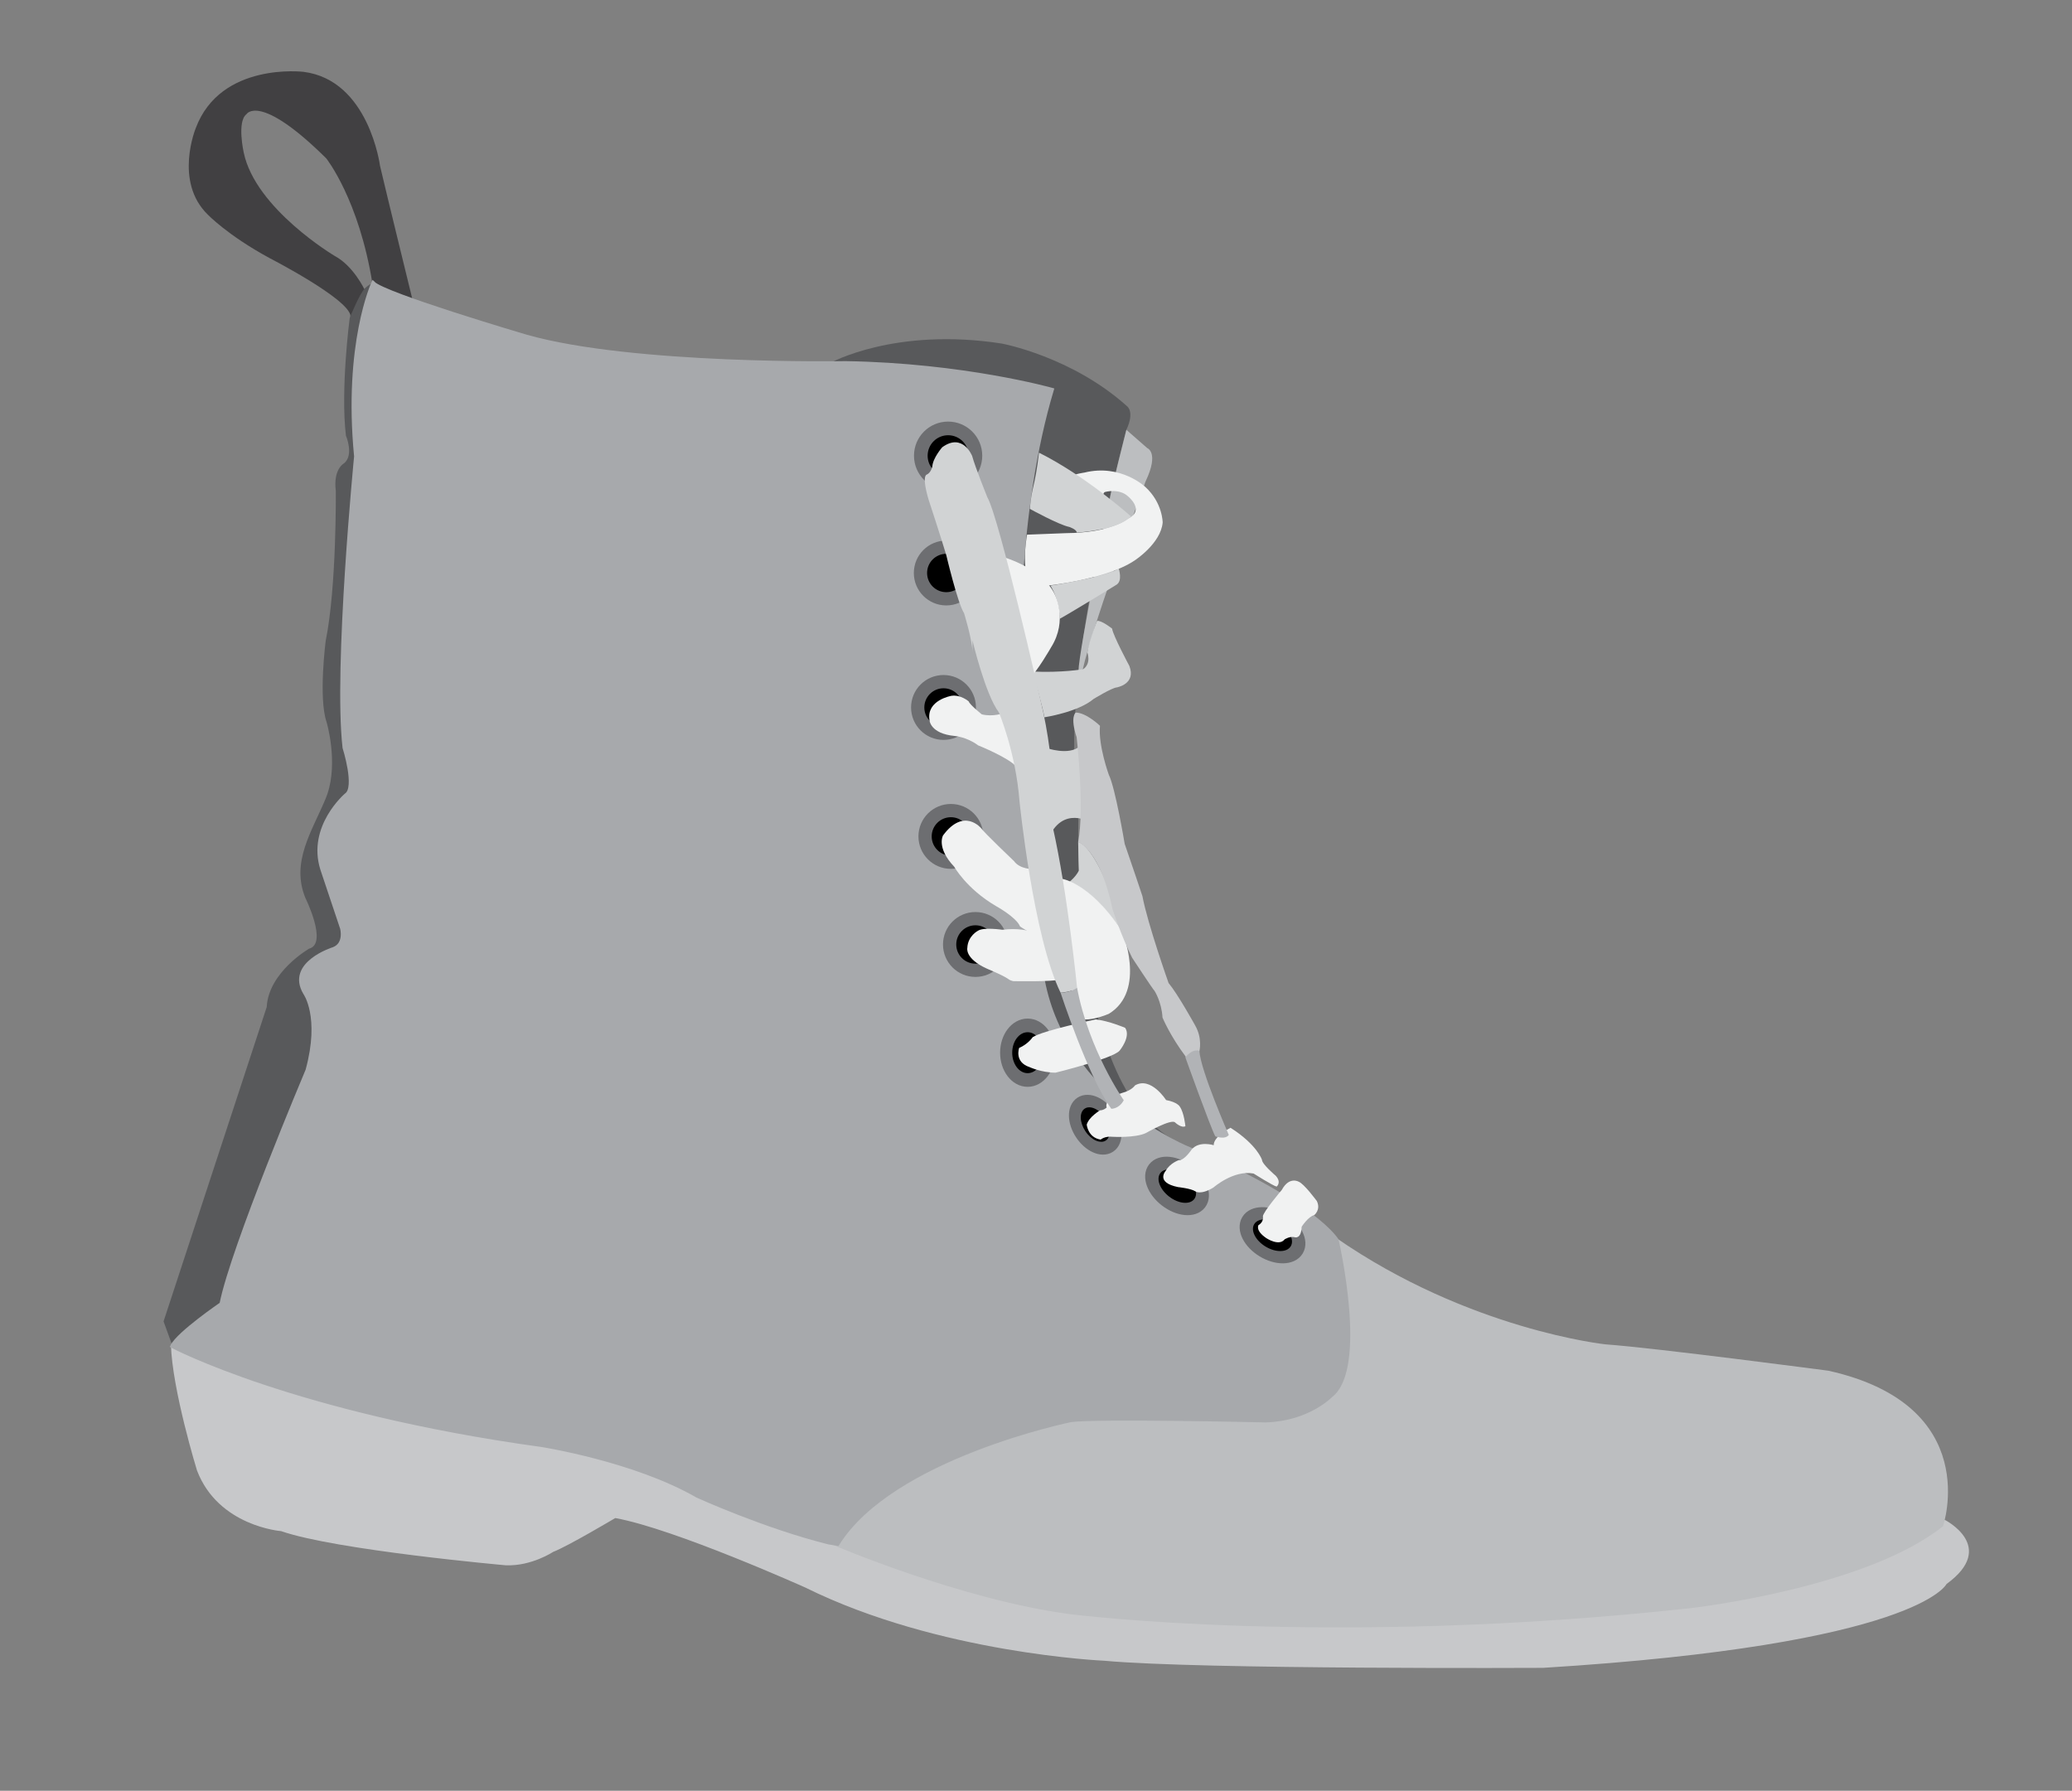 <?xml version="1.0" encoding="utf-8"?>
<!-- Generator: Adobe Illustrator 15.0.0, SVG Export Plug-In . SVG Version: 6.00 Build 0)  -->
<!DOCTYPE svg PUBLIC "-//W3C//DTD SVG 1.1//EN" "http://www.w3.org/Graphics/SVG/1.1/DTD/svg11.dtd">
<svg version="1.1" xmlns="http://www.w3.org/2000/svg" xmlns:xlink="http://www.w3.org/1999/xlink" x="0px" y="0px"
	 width="562.396px" height="486.081px" viewBox="0 0 562.396 486.081" enable-background="new 0 0 562.396 486.081"
	 xml:space="preserve">
<rect x="0" y="0" width="562.396" height="486.081" fill="#808080" stroke="none"/>
<g id="suela_leñaor">
	<path fill="#C7C8CA" d="M527.851,412.532c0,0,14.473,7.26,0.482,17.426c0,0-7.72,16.459-109.51,22.751
		c0,0-93.106,0.484-119.156-1.937c0,0-44.866-1.936-81.047-19.847c0,0-35.539-15.973-51.62-18.877c0,0-13.025,7.743-16.884,9.195
		c0,0-5.789,3.873-12.784,3.632c0,0-46.233-4.114-61.026-9.279c0,0-17.045-1.29-22.834-16.457c0,0-6.754-21.944-7.076-34.207
		c0,0,64.162,18.07,79.118,20.491c0,0,38.593,7.907,61.749,18.558c0,0,82.012,32.916,118.998,32.271c0,0,34.091,2.904,81.366,2.259
		c0,0,89.732-3.227,117.068-14.845C504.694,423.666,526.244,415.596,527.851,412.532z"/>
</g>
<g id="punta">
	<path fill="#BCBEC0" d="M527.396,414.25c0,0,11.184-32.759-31.104-42.191c0,0-46.842-6.182-60.505-7.157
		c0,0-37.083-3.902-73.19-28.95c0,0,8.133,35.131-1.626,42.612c0,0-6.182,6.506-17.893,6.831c0,0-46.517-1.057-53.348-0.08
		c0,0-49.039,10.002-63.921,33.911c0,0,34.982,14.998,64.584,18.901c0,0,70.589,9.108,168.503-1.627
		C458.896,436.5,506.252,431.166,527.396,414.25z"/>
</g>
<g id="lengueta">
	<path fill="#58595B" d="M225.396,98.5c0,0,17.5-9.75,46.5-5.25c0,0,19,3.5,34,17c0,0,2.168,1.417-0.166,6.417
		c0,0-19.334,71.833-12.834,99.833c0,0-4.5,75,25,92.5l-33.5-10L225.396,98.5z"/>
</g>
<g id="trasero">
	<path fill="#58595B" d="M46.729,365.104c1.644-3.452,13.334-11.438,13.334-11.438c2.959-15.128,23.334-63.379,23.334-63.379
		c3.999-14.621-0.668-20.954-0.668-20.954c-4.769-8.057,7.739-11.933,7.739-11.933c3.453-1.316,2.302-5.592,2.302-5.592
		l-5.375-16.06c-3.618-11.511,6.525-20.116,6.525-20.116c2.96-1.973-0.493-12.825-0.493-12.825
		c-2.466-21.706,3.135-78.975,3.135-78.975c-2.959-30.584,4.666-47,4.666-47s-4.5,1.333-6.333,9.667c0,0-2.5,19.25-1,31.75
		c0,0,2.25,5.25-0.5,7.5c0,0-3,1.5-2.25,7.5c0,0,0.25,26-2.75,40.75c0,0-2,15.5,0.25,22c0,0,3.185,10.692,0.224,19.49
		c-0.143,0.425-0.301,0.846-0.474,1.26c-3.75,9-9.5,17.25-5.5,27c0,0,6.167,12.417,1,13.75c0,0-11,6.333-11.5,15.833l-28,85.333
		L46.729,365.104z"/>
</g>
<g id="circulo">
	<path fill="#414042" d="M112.146,82.083c0,0-7.5-30.583-9-37.083c0,0-3-23.25-20.75-25.5c0,0-22.5-2.75-29.25,15.25
		c0,0-6,14.5,3.25,23.5c0,0,5.334,5.583,16.667,11.75c0,0,21.583,11.083,22.083,15.75c0,0,2.583-6.25,3.75-7.25c0,0-3-6.333-8-9
		c0,0-21.583-12.792-24.75-28.125c0,0-1.875-8.375,0.75-10.375c0,0,3.5-6,21.667,12c0,0,8.885,11.125,12.552,34.125L112.146,82.083z
		"/>
</g>
<g id="largo">
	<path fill="#A7A9AC" stroke="#A7A9AC" stroke-miterlimit="10" d="M227.338,419.103c14.744-23.686,63.325-33.595,63.325-33.595
		c6.767-0.967,52.849,0.081,52.849,0.081c11.601-0.322,17.725-6.769,17.725-6.769c9.668-7.412,1.61-42.213,1.61-42.213
		s-5.69-9.898-39.928-24.712c0,0-33.578-13.169-39.831-45.759c0,0-16.636-96.496,2.457-160.358c0,0-24.023-6.757-56.055-7.257
		c0,0-57.669,1.045-86.638-7.186c0,0-38.476-11.332-41.571-14.502c0,0-7.632,16.432-4.67,47.046c0,0-5.607,57.325-3.139,79.052
		c0,0,3.457,10.863,0.494,12.838c0,0-10.152,8.613-6.531,20.136l5.38,16.075c0,0,1.151,4.28-2.304,5.597
		c0,0-12.52,3.879-7.747,11.944c0,0,4.671,6.34,0.668,20.975c0,0-20.395,48.299-23.357,63.441c0,0-11.702,7.993-13.347,11.448
		c0,0,33.341,17.645,100.167,26.864c0,0,25.256,3.917,42.374,13.791c0,0,18.434,8.396,35.716,12.677L227.338,419.103z"/>
	<path fill="#BCBEC0" d="M293.396,184.25c1.25-9.5,17.312-52.938,17.312-52.938s0.105-0.382,0.271-0.729
		c3.708-7.792,0.417-8.958,0.417-8.958l-5.666-4.958c0,0-4.501,17.75-4.501,18.833s0,0,0,0s-8.499,41.5-8.499,46.667L293.396,184.25
		z"/>
</g>
<g id="suela_hule" display="none">
	<path display="inline" d="M44.729,395.667c0,0-3.833,0.5-4.333,3.5l-2,48.166c0,0,9.333,5.5,51.333,7.167l6.5-10.5h5.5
		l4.167,10.167l32.5,0.333l5.667-9.5h7.167l2.167,9.666l33.5-0.333l21-25c0,0,38,6.417,85.25,11.167l10.75,13.25l34,2.5l0.5-10
		l5.75,0.5l9,10.25l35.583,2.333l1-10l4.667-0.666l8.667,9.666h36.666l0.667-9l6.333-0.333l6.667,8.5l33.333-0.167l2.334-10.5
		l5.333-0.333l6.333,9c0,0,18.666-1.333,25.333-4c0,0,5.333-0.999,6-6.833l0.334-17.833c0,0-0.667-5.001-5.667-4.167l-0.333-11
		c0,0-82.5,8.833-149.5,7.833c0,0-71.167-1.833-113.5-14.833c0,0-29.25-7.667-58-10.167c0,0-28.75,0.5-37.5-10.75
		c0,0-9.25-12-37.75-11.5c0,0-38.5-3-54-5.5c0,0-26.75-2-26.75-8.5c0,0-5.333-1.417-5.333,3.083c0,0-2.166,1.334-1.333,8.334
		L44.729,395.667z"/>
	<path display="inline" fill="none" d="M1142.729,422.334c0,0,10.666-31.001-32.667-40.667c0,0-48-6.334-62-7.334
		c0,0-38-3.999-75-29.666c0,0,8.334,35.999-1.666,43.666c0,0-6.334,6.666-18.334,7c0,0-47.667-1.083-54.667-0.083
		c0,0-50.25,10.25-65.5,34.75c0,0,36.167,12,66.5,16c0,0,72.334,9.333,172.667-1.667
		C1072.062,444.333,1121.063,439.668,1142.729,422.334z"/>
</g>
<g id="ojetes">
	<g>
		<circle fill="none" stroke="#6D6E71" stroke-width="4" stroke-miterlimit="10" cx="257.344" cy="123.695" r="7.264"/>
		<circle cx="257.345" cy="123.695" r="5.56"/>
	</g>
	<g>
		<circle fill="none" stroke="#6D6E71" stroke-width="4" stroke-miterlimit="10" cx="258.095" cy="227.028" r="6.806"/>
		<circle cx="258.095" cy="227.028" r="5.209"/>
	</g>
	<g>
		<circle fill="none" stroke="#6D6E71" stroke-width="4" stroke-miterlimit="10" cx="264.761" cy="256.362" r="6.806"/>
		<circle cx="264.761" cy="256.362" r="5.209"/>
	</g>
	<g>
		
			<ellipse fill="none" stroke="#6D6E71" stroke-width="4" stroke-miterlimit="10" cx="278.928" cy="285.736" rx="5.473" ry="7.264"/>
		<ellipse cx="278.928" cy="285.736" rx="4.188" ry="5.559"/>
	</g>
	<g>
		
			<ellipse transform="matrix(0.834 -0.552 0.552 0.834 -119.12 214.748)" fill="none" stroke="#6D6E71" stroke-width="4" stroke-miterlimit="10" cx="297.218" cy="305.278" rx="4.22" ry="6.781"/>
		<ellipse transform="matrix(0.834 -0.552 0.552 0.834 -119.111 214.706)" cx="297.218" cy="305.277" rx="3.23" ry="5.188"/>
	</g>
	<g>
		
			<ellipse transform="matrix(0.609 -0.793 0.793 0.609 -130.425 379.24)" fill="none" stroke="#6D6E71" stroke-width="4" stroke-miterlimit="10" cx="319.551" cy="321.944" rx="4.714" ry="7.574"/>
		<path d="M321.747,319.083c2.54,1.949,3.615,4.812,2.4,6.39c-1.217,1.582-4.257,1.283-6.795-0.668
			c-2.537-1.949-3.612-4.812-2.399-6.392C316.168,316.834,319.212,317.134,321.747,319.083z"/>
	</g>
	<g>
		
			<ellipse transform="matrix(0.517 -0.856 0.856 0.517 -120.169 457.597)" fill="none" stroke="#6D6E71" stroke-width="4" stroke-miterlimit="10" cx="345.385" cy="335.278" rx="4.714" ry="7.573"/>
		<path d="M347.248,332.19c2.742,1.654,4.129,4.379,3.098,6.082c-1.033,1.708-4.087,1.75-6.827,0.094
			c-2.738-1.654-4.126-4.379-3.097-6.085C341.453,330.577,344.512,330.535,347.248,332.19z"/>
	</g>
	<g>
		<circle fill="none" stroke="#6D6E71" stroke-width="4" stroke-miterlimit="10" cx="256.095" cy="192.028" r="6.806"/>
		<circle cx="256.095" cy="192.028" r="5.209"/>
	</g>
	<g>
		<circle fill="none" stroke="#6D6E71" stroke-width="4" stroke-miterlimit="10" cx="256.845" cy="155.528" r="6.806"/>
		<circle cx="256.845" cy="155.528" r="5.209"/>
	</g>
</g>
<g id="cintas">
	<path fill="#D1D3D4" d="M303.622,154.264c0,0,1.268,3.549-0.761,4.563c0,0-12.168,7.479-15.21,9.126c0,0,0-4.943-2.535-8.999
		C285.116,158.954,301.341,156.418,303.622,154.264z"/>
	<path fill="#D1D3D4" d="M297.771,168.542c0,0-2.072,5.083-2.625,8.542c0,0,1.125,3.038-1.156,4.559c0,0-5.831,1.014-13.689,0.634
		c0,0,2.916,10.394,3.169,12.421c0,0,9.126-1.394,13.309-4.943c0,0,4.943-3.042,6.338-3.168c0,0,5.323-0.888,3.422-5.831
		c0,0-4.436-8.239-4.689-10.14C301.848,170.615,298.911,168.288,297.771,168.542z"/>
	<path fill="#F1F2F2" d="M299.946,133.54c0,0,3.803-1.078,6.254,1.204c0,0,4.732,3.802-0.085,6.084c0,0-4.479,3.803-16.815,3.887
		l-10.529,0.41c0,0-2.291,12.292,2.248,14.209c0,0,18.675-1.521,27.04-7.267c0,0,7.013-4.563,7.52-10.225
		c0,0,0.022-5.324-4.668-9.633c0,0-6.654-6.401-16.604-3.929c0,0-2.725,0.38-2.788,0.824l7.922,5.387
		C299.439,134.491,299.439,133.667,299.946,133.54z"/>
	<path fill="#F1F2F2" d="M270.962,150.799c0,0,11.832,2.873,15.381,10.647c0,0,3.549,6.929-1.015,14.196
		c0,0-3.719,6.591-6.422,9.126L270.962,150.799z"/>
	<path fill="#F1F2F2" d="M258.245,188.867c0,0-6.844,1.141-5.957,6.591c0,0,0.127,3.676,6.845,4.31c0,0,3.295,0.253,6.337,2.535
		c0,0,8.493,3.422,10.395,5.831l-3.423-14.576c0,0-2.915,1.099-5.957,0.338c0,0-3.296-2.62-3.549-3.507
		C262.936,190.388,260.78,188.486,258.245,188.867z"/>
	<path fill="#F1F2F2" d="M266.357,224.864c0,0-4.689-5.831-10.394,1.901c0,0-1.901,3.296,3.042,8.493c0,0,3.296,5.957,11.281,10.647
		c0,0,5.577,3.042,6.591,5.577c0,0,3.422,2.408,7.225,3.422l-3.676-19.013c0,0-3.549,0.126-5.196-2.155
		C275.23,233.737,266.991,225.878,266.357,224.864z"/>
	<path fill="#D1D3D4" d="M283.976,203.021c0,0,6.253,2.197,9.126-0.507c0,0,2.367,15.548,2.367,20.449c0,0-8.451-4.816-11.746,7.098
		L283.976,203.021z"/>
	<path fill="#D1D3D4" d="M292.646,228.562c0,0,3.752,0.231,9.202,14.934c0,0,2.789,8.365,2.028,8.999s0.634,0.127,0.634,0.127
		s-7.605-11.154-14.323-13.182c0,0,1.76-1.354,2.646-3.128C292.833,236.312,292.677,231.969,292.646,228.562z"/>
	<path fill="#F1F2F2" d="M262.555,257.312c0,0-0.715,2.86,5.252,5.577c0.187,0.084,0.379,0.168,0.579,0.254
		c6.591,2.789,4.689,2.662,6.591,3.168c0,0,10.394,0.253,13.436-0.507l-4.31-10.9c0,0-3.803-3.549-12.041-2.535
		c0,0-5.07-0.761-6.592,0.253C265.47,252.623,262.682,254.017,262.555,257.312z"/>
	<path fill="#F1F2F2" d="M280.3,281.522c0,0-1.268,1.901-3.676,2.915c0,0-1.394,3.803,2.789,5.197c0,0,3.295,1.521,7.098,1.521
		c0,0,15.464-3.803,17.365-5.958c0,0,3.169-3.803,1.521-6.211c0,0-4.436-1.901-7.985-2.282
		C297.411,276.705,282.962,279.747,280.3,281.522z"/>
	<path fill="#F1F2F2" d="M294.962,305.267c0,0,0.337,3.549,3.802,4.057c0,0,1.099-1.015,3.296-0.761c0,0,6.083,0.339,8.956-1.014
		c0,0,6.93-3.974,7.943-2.874c0,0,1.689,1.605,2.789,1.014c0,0-0.339-3.634-1.521-5.323c0,0-0.591-1.184-3.718-1.774
		c0,0-4.141-6.506-8.45-3.971c0,0-0.845,1.353-3.464,2.027c0,0-4.987,1.521-4.227,3.971c0,0-0.761,0.761-1.774,0.761
		C298.594,301.379,295.552,303.153,294.962,305.267z"/>
	<path fill="#F1F2F2" d="M316.424,317.772c0,0-2.915,3.169,3.296,4.437c0,0,3.549,0.38,4.689,1.141c0,0,1.395,1.141,4.943-1.014
		c0,0,5.45-4.816,10.9-3.803c0,0,5.24,3.297,6.254,3.55c0,0,1.437-1.099-0.254-2.958c0,0-3.718-3.126-3.718-4.31
		c0,0-1.268-4.055-8.534-8.703c0,0-4.648,2.365-4.563,4.731c0,0-3.972-1.268-5.999,1.184c0,0-2.029,3.041-3.465,2.873
		C319.974,314.9,317.606,315.659,316.424,317.772z"/>
	<path fill="#F1F2F2" d="M341.584,332.539c0,0-0.95,1.458,2.155,3.549c0,0,3.422,2.281,4.943,0.317c0,0,1.457-0.951,2.788-0.57
		c0,0,1.711,0.57,1.838-2.853c0,0,1.774-2.788,3.423-3.169c0,0,1.838-1.457,0.696-3.802c0,0-3.485-4.754-4.943-5.261
		c0,0-2.534-1.521-4.562,2.219c0,0-5.261,6.21-5.134,7.225C342.788,330.194,343.105,331.651,341.584,332.539z"/>
	<path fill="#D1D3D4" d="M282.021,122.875c-1.188,9.801-1.938,8.812-2.5,15.25c0,0,8.004,4.393,10.708,4.9
		c0,0,2.027,0.676,2.027,1.521c0,0,10.986-0.506,14.703-4.394C306.959,140.152,294.864,129.297,282.021,122.875z"/>
	<path fill="#B1B3B6" d="M321.748,287.015c0,0,6.718,18.759,8.111,21.421c0,0,2.662,1.014,3.676-0.38c0,0-7.731-17.619-7.985-22.815
		C325.55,285.24,322.55,283.888,321.748,287.015z"/>
	<path fill="#F1F2F2" d="M287.524,238.426c0,0,7.605,0.253,16.985,14.196c0,0,6.845,16.224-3.549,22.562c0,0-7.184,3.211-9.38,0.339
		L287.524,238.426z"/>
	<path fill="#D1D3D4" d="M263.864,123.759c0,0-2.535-6.422-8.112-2.366c0,0-2.535,2.873-2.703,5.239c0,0-0.339,1.69-1.521,2.197
		c0,0-1.436,0.169,0.507,6.761c0,0,3.549,10.816,4.817,15.125c0,0,3.042,12.928,4.816,15.717c0,0,2.281,7.352,2.281,10.647
		c0,3.295,0-3.296,0-3.296s3.465,14.703,7.184,19.604c0,0,4.562,10.816,5.576,23.998c0,0,3.718,36.843,11.154,52.053
		c0,0,3.337-0.212,4.479-1.353c0,0-2.535-25.604-6.592-43.602c0,0,1.395-15.083-3.422-34.856c0,0-11.027-48.799-14.323-54.63
		C268.005,134.998,264.71,126.885,263.864,123.759z"/>
	<path fill="#B1B3B6" d="M287.863,269.439c0,0,7.436,22.773,13.773,31.518c0,0,2.112,0.084,3.38-2.324
		c0,0-9.507-13.562-12.675-30.547C292.342,268.086,290.652,269.439,287.863,269.439z"/>
	<path fill="#C7C8CA" d="M298.562,197c0,0-3.71-3.583-6.584-3.583c0,0-1.608,1.09,0.25,6.667c0,0,2.191,19.1,0.417,28.479
		c0,0,5.916,1.938,9.329,18.229c0,0,2.281,7.098,5.323,13.182c0,0,5.577,8.492,6.084,9c0,0,1.901,2.915,2.155,7.225
		c0,0,2.027,4.943,6.337,10.647c0,0,1.901-2.408,3.676-1.521c0,0,0.888-3.422-1.141-6.971c0,0-4.689-8.492-7.225-11.534
		c0,0-5.704-16.098-7.098-23.576c0,0-3.296-9.887-4.816-14.196c0,0-2.535-15.21-4.31-18.759
		C300.961,210.288,298.056,202.324,298.562,197z"/>
</g>
</svg>
